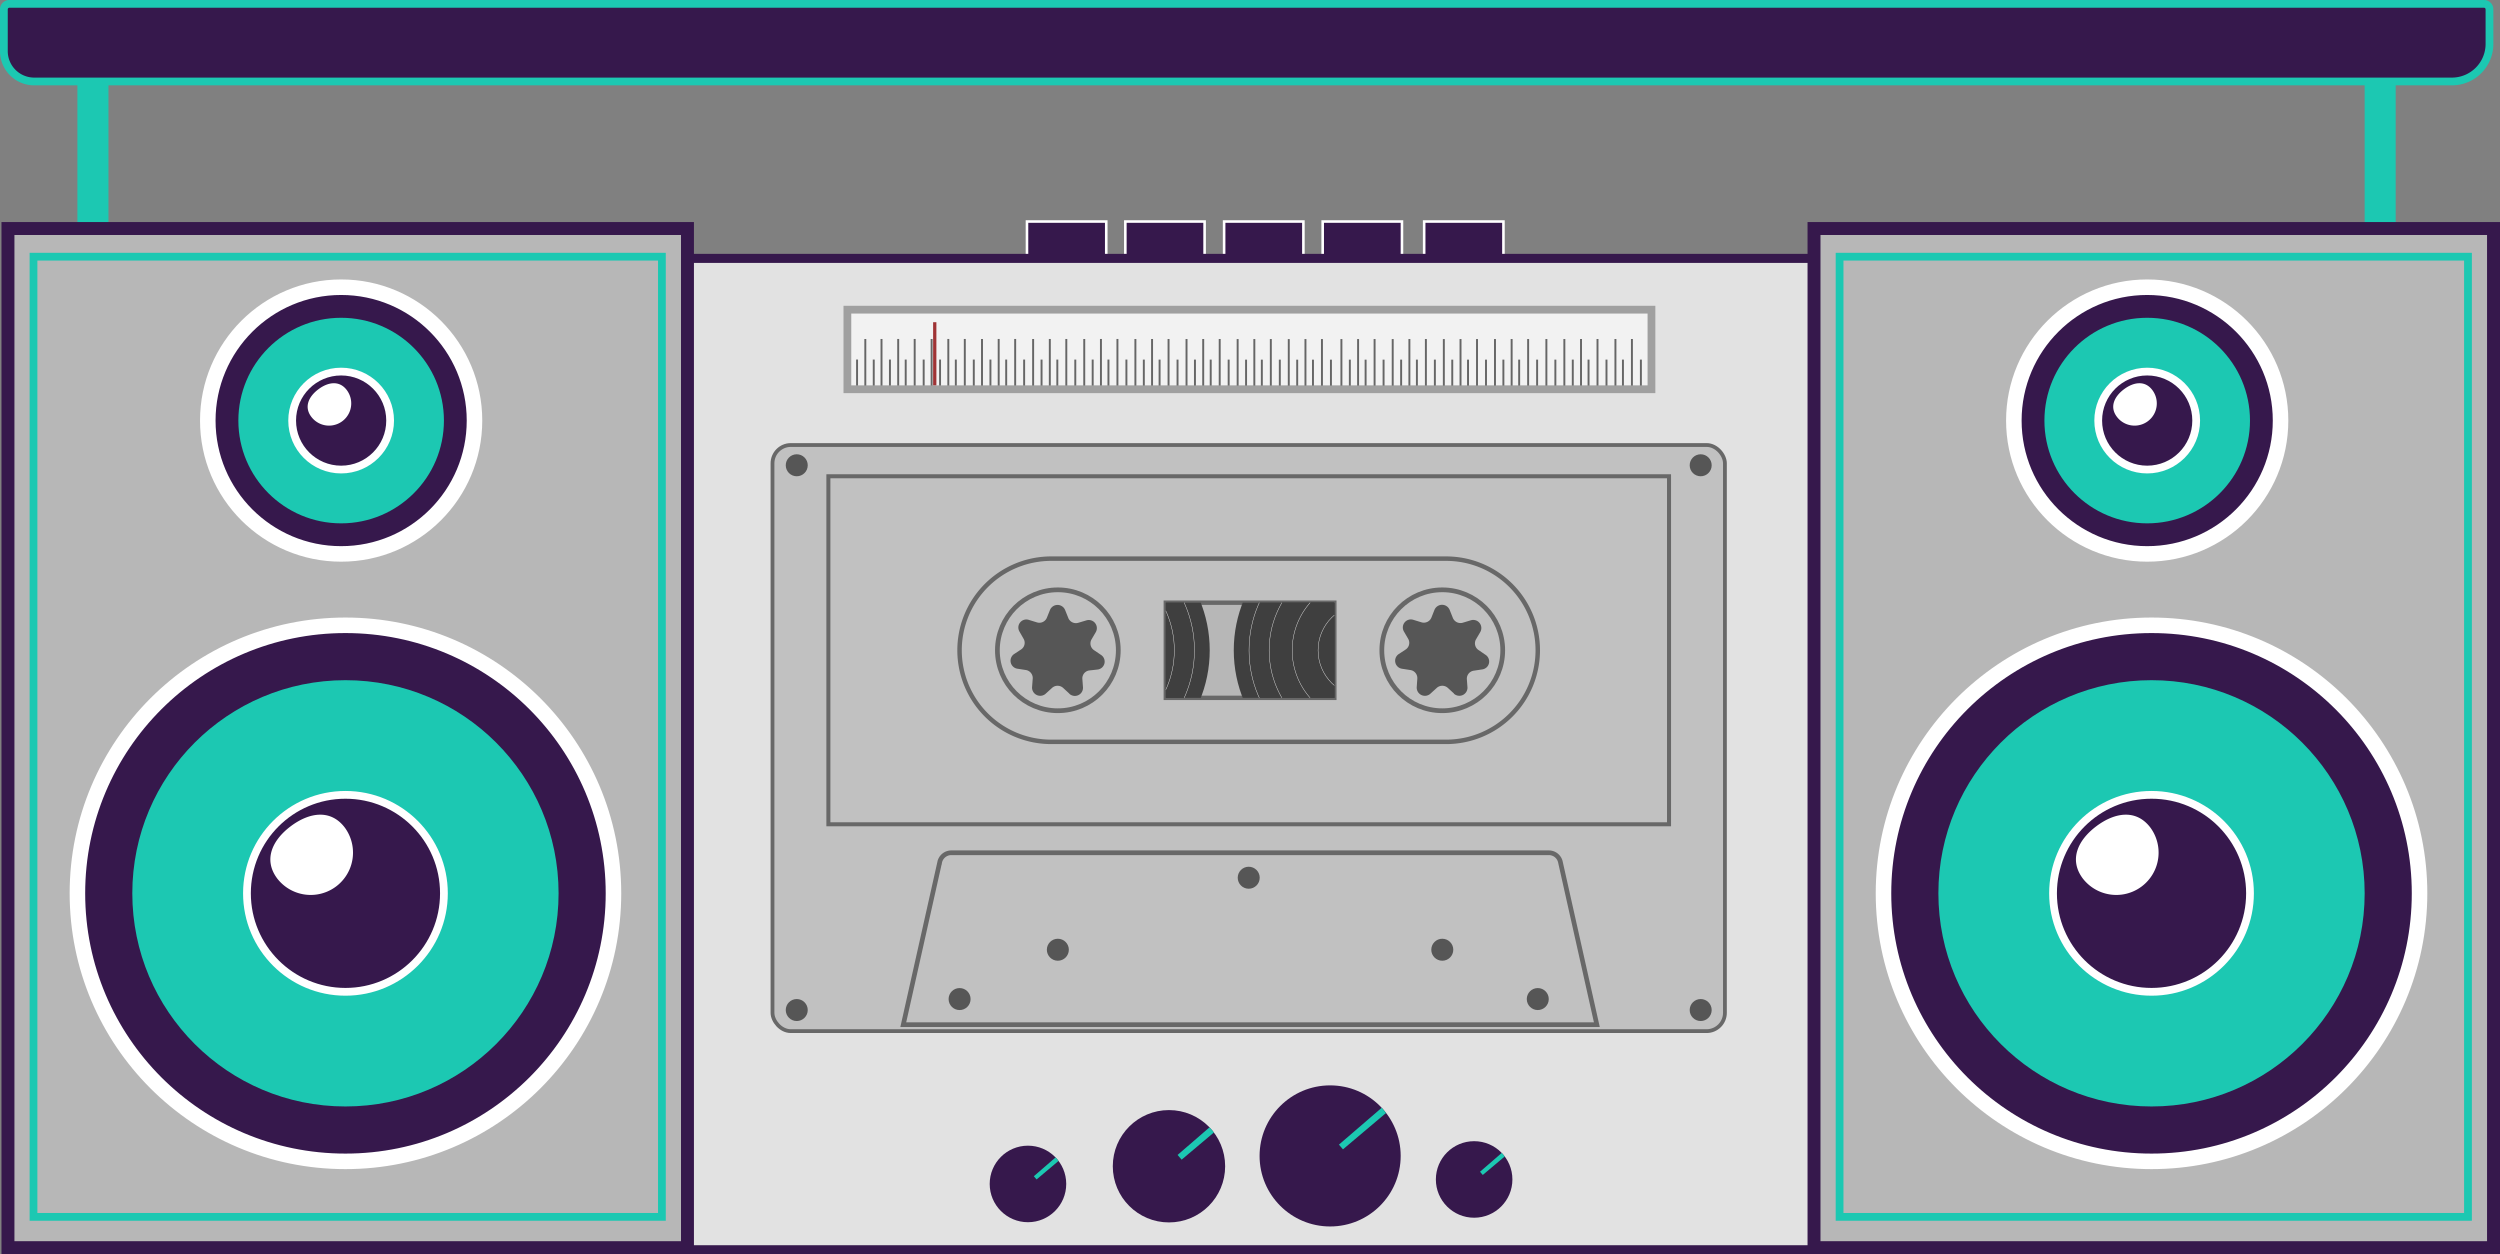 <svg id="Boombox" xmlns="http://www.w3.org/2000/svg" xmlns:xlink="http://www.w3.org/1999/xlink" viewBox="0 0 1168.72 586.36"><rect x="0" y="0" width="1168.72" height="586.36" fill="#808080" stroke="none"/><defs><style>.cls-1,.cls-7{fill:none;}.cls-2{fill:#1cc8b2;}.cls-11,.cls-3,.cls-4,.cls-8,.cls-9{fill:#36184c;}.cls-3,.cls-7{stroke:#1cc8b2;}.cls-12,.cls-15,.cls-16,.cls-17,.cls-18,.cls-19,.cls-21,.cls-24,.cls-3,.cls-4,.cls-5,.cls-6,.cls-7,.cls-8,.cls-9{stroke-miterlimit:10;}.cls-12,.cls-3,.cls-7,.cls-9{stroke-width:3.63px;}.cls-24,.cls-4,.cls-8,.cls-9{stroke:#fff;}.cls-4{stroke-width:1.21px;}.cls-5{fill:#e2e2e2;stroke-width:4.23px;}.cls-5,.cls-6{stroke:#36184c;}.cls-21,.cls-6{fill:#b7b7b7;}.cls-6{stroke-width:6.05px;}.cls-8{stroke-width:7.26px;}.cls-10{fill:#fff;}.cls-12{fill:#f2f2f2;stroke:#a0a0a0;}.cls-13{fill:#9f3335;}.cls-14{fill:#666;}.cls-15,.cls-16,.cls-17,.cls-18,.cls-19{fill:#c1c1c1;}.cls-15,.cls-16,.cls-17,.cls-18,.cls-19,.cls-21{stroke:#686868;}.cls-15{stroke-width:1.78px;}.cls-16{stroke-width:1.88px;}.cls-17{stroke-width:2.19px;}.cls-18{stroke-width:2.09px;}.cls-19{stroke-width:2.21px;}.cls-20{fill:#565656;}.cls-21{stroke-width:2.06px;}.cls-22{clip-path:url(#clip-path);}.cls-23,.cls-24{fill:#3f3f3f;}.cls-24{stroke-width:0.17px;}</style><clipPath id="clip-path" transform="translate(-426.42 -228.76)"><rect class="cls-1" x="971.42" y="510.51" width="78.78" height="44.49"/></clipPath></defs><title>boombox</title><g id="handle"><rect id="right_handle" data-name="right handle" class="cls-2" x="1105.44" y="38.09" width="14.51" height="68.73"/><rect id="left_handle" data-name="left handle" class="cls-2" x="36.19" y="38.09" width="14.51" height="68.73"/><path id="main_handle" data-name="main handle" class="cls-3" d="M4.36,1.81H1161.25a2.55,2.55,0,0,1,2.55,2.55V20.52a17.57,17.57,0,0,1-17.57,17.57H16A14.19,14.19,0,0,1,1.81,23.9V4.36A2.55,2.55,0,0,1,4.36,1.81Z"/></g><g id="buttons"><rect class="cls-4" x="480.1" y="103.56" width="37.06" height="19.07"/><rect class="cls-4" x="526.08" y="103.56" width="37.06" height="19.07"/><rect class="cls-4" x="572.26" y="103.56" width="37.06" height="19.07"/><rect class="cls-4" x="618.34" y="103.56" width="37.06" height="19.07"/><rect class="cls-4" x="665.78" y="103.56" width="37.06" height="19.07"/></g><rect id="main" class="cls-5" x="318.01" y="120.79" width="533.68" height="463.45"/><g id="left_speaker" data-name="left speaker"><rect id="speaker_main" data-name="speaker main" class="cls-6" x="3.72" y="106.83" width="317.66" height="476.44"/><rect id="speaker_line" data-name="speaker line" class="cls-7" x="15.66" y="120" width="293.77" height="448.87"/><g id="bottom_speaker" data-name="bottom speaker"><circle id="out_circle" data-name="out circle" class="cls-8" cx="161.49" cy="417.62" r="125.3"/><circle id="middle_circle" data-name="middle circle" class="cls-2" cx="161.49" cy="417.62" r="99.64"/><circle id="inner_circle" data-name="inner circle" class="cls-9" cx="161.49" cy="417.62" r="46.04"/><path id="shadow" class="cls-10" d="M556,639.43a19.78,19.78,0,0,0,31.67-23.7c-6.54-8.74-16.52-7.31-25.27-.76S549.46,630.68,556,639.43Z" transform="translate(-426.42 -228.76)"/></g><g id="top_speaker" data-name="top speaker"><circle id="out_circle-2" data-name="out circle" class="cls-8" cx="159.48" cy="196.61" r="62.34"/><circle id="middle_circle-2" data-name="middle circle" class="cls-2" cx="159.48" cy="196.61" r="48.05"/><circle id="inner_circle-2" data-name="inner circle" class="cls-9" cx="159.48" cy="196.61" r="22.9"/><path id="shadow-2" data-name="shadow" class="cls-10" d="M571.92,423.57a10.38,10.38,0,1,0,16.63-12.44c-3.44-4.59-8.68-3.84-13.27-.4S568.48,419,571.92,423.57Z" transform="translate(-426.42 -228.76)"/></g></g><g id="right_speaker" data-name="right speaker"><rect id="speaker_main-2" data-name="speaker main" class="cls-6" x="848.03" y="106.83" width="317.66" height="476.44"/><rect id="speaker_line-2" data-name="speaker line" class="cls-7" x="859.98" y="120" width="293.77" height="448.87"/><g id="bottom_speaker-2" data-name="bottom speaker"><circle id="out_circle-3" data-name="out circle" class="cls-8" cx="1005.81" cy="417.62" r="125.3"/><circle id="middle_circle-3" data-name="middle circle" class="cls-2" cx="1005.81" cy="417.62" r="99.64"/><circle id="inner_circle-3" data-name="inner circle" class="cls-9" cx="1005.81" cy="417.62" r="46.04"/><path id="shadow-3" data-name="shadow" class="cls-10" d="M1400.09,639.43a19.78,19.78,0,0,0,31.67-23.7c-6.54-8.74-16.52-7.31-25.27-.76S1393.55,630.68,1400.09,639.43Z" transform="translate(-426.42 -228.76)"/></g><g id="top_speaker-2" data-name="top speaker"><circle id="out_circle-4" data-name="out circle" class="cls-8" cx="1003.79" cy="196.61" r="62.34"/><circle id="middle_circle-4" data-name="middle circle" class="cls-2" cx="1003.79" cy="196.61" r="48.05"/><circle id="inner_circle-4" data-name="inner circle" class="cls-9" cx="1003.79" cy="196.61" r="22.9"/><path id="shadow-4" data-name="shadow" class="cls-10" d="M1416,423.57a10.38,10.38,0,1,0,16.63-12.44c-3.44-4.59-8.68-3.84-13.27-.4S1412.57,419,1416,423.57Z" transform="translate(-426.42 -228.76)"/></g></g><g id="knobs"><circle id="knob1" class="cls-11" cx="480.56" cy="553.48" r="17.89"/><path id="point1" class="cls-2" d="M919.88,769.84l-10.16,8.79,1.29,1.51,10.27-8.66c-.23-.29-.48-.6-.75-.91Z" transform="translate(-426.42 -228.76)"/><circle id="knob2" class="cls-11" cx="546.48" cy="545.21" r="26.26"/><path id="point2" class="cls-2" d="M991.85,755.77l-14.92,12.91,1.89,2.21,15.08-12.71c-.34-.43-.71-.88-1.1-1.34Z" transform="translate(-426.42 -228.76)"/><circle id="knob3" class="cls-11" cx="621.82" cy="540.38" r="32.98"/><path id="point3" class="cls-2" d="M1072.35,746.63l-20,17.23,1.89,2.21,20.13-17c-.34-.44-.7-.89-1.1-1.35S1072.66,747,1072.35,746.63Z" transform="translate(-426.42 -228.76)"/><circle id="knob4" class="cls-11" cx="689.14" cy="551.38" r="17.89"/><path id="point4" class="cls-2" d="M1128.47,767.74l-10.16,8.79,1.29,1.51,10.27-8.65c-.24-.3-.49-.61-.76-.92S1128.68,768,1128.47,767.74Z" transform="translate(-426.42 -228.76)"/></g><g id="radio_signal" data-name="radio signal"><rect class="cls-12" x="396.14" y="144.77" width="375.9" height="37.2"/><rect class="cls-13" x="436.22" y="150.63" width="1.53" height="29.51"/><rect class="cls-14" x="458.62" y="158.48" width="0.91" height="21.79"/><rect class="cls-14" x="462.56" y="168.09" width="0.91" height="12.16"/><rect class="cls-14" x="466.42" y="158.46" width="0.91" height="21.79"/><rect class="cls-14" x="469.93" y="168.09" width="0.91" height="12.16"/><rect class="cls-14" x="474.13" y="158.46" width="0.91" height="21.79"/><rect class="cls-14" x="478.32" y="168.09" width="0.91" height="12.16"/><rect class="cls-14" x="482.52" y="158.48" width="0.91" height="21.79"/><rect class="cls-14" x="486.46" y="168.1" width="0.91" height="12.16"/><rect class="cls-14" x="490.32" y="158.47" width="0.91" height="21.79"/><rect class="cls-14" x="493.83" y="168.1" width="0.91" height="12.16"/><rect class="cls-14" x="498.03" y="158.47" width="0.91" height="21.79"/><rect class="cls-14" x="502.23" y="168.1" width="0.91" height="12.16"/><rect class="cls-14" x="506.42" y="158.48" width="0.91" height="21.79"/><rect class="cls-14" x="510.36" y="168.09" width="0.91" height="12.16"/><rect class="cls-14" x="514.22" y="158.46" width="0.91" height="21.79"/><rect class="cls-14" x="517.73" y="168.09" width="0.91" height="12.16"/><rect class="cls-14" x="521.93" y="158.46" width="0.91" height="21.79"/><rect class="cls-14" x="526.13" y="168.09" width="0.91" height="12.16"/><rect class="cls-14" x="530.33" y="158.49" width="0.91" height="21.79"/><rect class="cls-14" x="534.27" y="168.11" width="0.91" height="12.16"/><rect class="cls-14" x="538.12" y="158.48" width="0.91" height="21.79"/><rect class="cls-14" x="541.64" y="168.11" width="0.91" height="12.16"/><rect class="cls-14" x="545.83" y="158.48" width="0.91" height="21.79"/><rect class="cls-14" x="550.03" y="168.11" width="0.91" height="12.16"/><rect class="cls-14" x="554.23" y="158.49" width="0.91" height="21.79"/><rect class="cls-14" x="558.17" y="168.11" width="0.91" height="12.16"/><rect class="cls-14" x="562.03" y="158.48" width="0.91" height="21.79"/><rect class="cls-14" x="565.54" y="168.11" width="0.91" height="12.16"/><rect class="cls-14" x="569.74" y="158.48" width="0.91" height="21.79"/><rect class="cls-14" x="573.93" y="168.11" width="0.91" height="12.16"/><rect class="cls-14" x="578.13" y="158.51" width="0.91" height="21.79"/><rect class="cls-14" x="582.07" y="168.13" width="0.91" height="12.16"/><rect class="cls-14" x="585.93" y="158.5" width="0.91" height="21.79"/><rect class="cls-14" x="589.44" y="168.13" width="0.91" height="12.16"/><rect class="cls-14" x="593.64" y="158.5" width="0.91" height="21.79"/><rect class="cls-14" x="597.84" y="168.13" width="0.91" height="12.16"/><rect class="cls-14" x="602.03" y="158.52" width="0.91" height="21.79"/><rect class="cls-14" x="605.97" y="168.14" width="0.91" height="12.16"/><rect class="cls-14" x="609.83" y="158.51" width="0.91" height="21.79"/><rect class="cls-14" x="613.34" y="168.14" width="0.91" height="12.16"/><rect class="cls-14" x="617.54" y="158.51" width="0.91" height="21.79"/><rect class="cls-14" x="621.74" y="168.14" width="0.91" height="12.16"/><rect class="cls-14" x="626.64" y="158.51" width="0.91" height="21.79"/><rect class="cls-14" x="630.58" y="168.13" width="0.91" height="12.16"/><rect class="cls-14" x="634.44" y="158.5" width="0.91" height="21.79"/><rect class="cls-14" x="637.95" y="168.13" width="0.91" height="12.16"/><rect class="cls-14" x="642.15" y="158.5" width="0.91" height="21.79"/><rect class="cls-14" x="646.35" y="168.13" width="0.91" height="12.16"/><rect class="cls-14" x="650.62" y="158.51" width="0.91" height="21.79"/><rect class="cls-14" x="654.56" y="168.12" width="0.91" height="12.16"/><rect class="cls-14" x="658.42" y="158.49" width="0.91" height="21.79"/><rect class="cls-14" x="661.93" y="168.12" width="0.91" height="12.16"/><rect class="cls-14" x="666.13" y="158.49" width="0.91" height="21.79"/><rect class="cls-14" x="670.33" y="168.12" width="0.91" height="12.16"/><rect class="cls-14" x="674.52" y="158.51" width="0.91" height="21.79"/><rect class="cls-14" x="678.46" y="168.13" width="0.91" height="12.16"/><rect class="cls-14" x="682.32" y="158.5" width="0.91" height="21.79"/><rect class="cls-14" x="685.83" y="168.13" width="0.91" height="12.16"/><rect class="cls-14" x="690.03" y="158.5" width="0.91" height="21.79"/><rect class="cls-14" x="694.23" y="168.13" width="0.91" height="12.16"/><rect class="cls-14" x="698.43" y="158.5" width="0.91" height="21.79"/><rect class="cls-14" x="702.36" y="168.12" width="0.91" height="12.16"/><rect class="cls-14" x="706.22" y="158.49" width="0.91" height="21.79"/><rect class="cls-14" x="709.74" y="168.12" width="0.91" height="12.16"/><rect class="cls-14" x="713.93" y="158.49" width="0.91" height="21.79"/><rect class="cls-14" x="718.13" y="168.12" width="0.91" height="12.16"/><rect class="cls-14" x="722.46" y="158.49" width="0.91" height="21.79"/><rect class="cls-14" x="726.66" y="168.12" width="0.91" height="12.16"/><rect class="cls-14" x="730.86" y="158.49" width="0.91" height="21.79"/><rect class="cls-14" x="734.8" y="168.11" width="0.91" height="12.16"/><rect class="cls-14" x="738.65" y="158.48" width="0.91" height="21.79"/><rect class="cls-14" x="742.17" y="168.11" width="0.91" height="12.16"/><rect class="cls-14" x="746.36" y="158.48" width="0.91" height="21.79"/><rect class="cls-14" x="750.56" y="168.11" width="0.91" height="12.16"/><rect class="cls-14" x="754.74" y="158.48" width="0.91" height="21.79"/><rect class="cls-14" x="758.25" y="168.11" width="0.91" height="12.16"/><rect class="cls-14" x="762.45" y="158.48" width="0.91" height="21.79"/><rect class="cls-14" x="766.64" y="168.11" width="0.91" height="12.16"/><rect class="cls-14" x="435.07" y="158.48" width="0.91" height="21.79"/><rect class="cls-14" x="439.01" y="168.09" width="0.91" height="12.16"/><rect class="cls-14" x="442.87" y="158.46" width="0.91" height="21.79"/><rect class="cls-14" x="446.38" y="168.09" width="0.91" height="12.16"/><rect class="cls-14" x="450.58" y="158.46" width="0.91" height="21.79"/><rect class="cls-14" x="454.78" y="168.09" width="0.91" height="12.16"/><rect class="cls-14" x="411.64" y="158.47" width="0.91" height="21.79"/><rect class="cls-14" x="415.58" y="168.09" width="0.91" height="12.16"/><rect class="cls-14" x="419.44" y="158.46" width="0.91" height="21.79"/><rect class="cls-14" x="422.95" y="168.09" width="0.91" height="12.16"/><rect class="cls-14" x="427.15" y="158.46" width="0.91" height="21.79"/><rect class="cls-14" x="431.35" y="168.09" width="0.91" height="12.16"/><rect class="cls-14" x="404.07" y="158.48" width="0.91" height="21.79"/><rect class="cls-14" x="408.01" y="168.09" width="0.91" height="12.16"/><rect class="cls-14" x="400.21" y="168.08" width="0.91" height="12.16"/></g><g id="blue_tape" data-name="blue tape"><rect class="cls-15" x="361.13" y="208.04" width="445.25" height="274" rx="8.56"/><rect class="cls-16" x="387.26" y="222.65" width="392.99" height="162.69"/><path class="cls-17" d="M1172.93,707.79H848.69l17-75.81a5.56,5.56,0,0,1,5.24-4.56H1150.7a5.54,5.54,0,0,1,5.24,4.56Z" transform="translate(-426.42 -228.76)"/><path class="cls-18" d="M917.85,489.92h184.63a42.84,42.84,0,0,1,42.83,42.83h0a42.83,42.83,0,0,1-42.83,42.82H917.85A42.83,42.83,0,0,1,875,532.75h0A42.84,42.84,0,0,1,917.85,489.92Z" transform="translate(-426.42 -228.76)"/><circle class="cls-19" cx="494.53" cy="304" r="28.26"/><circle class="cls-19" cx="674.25" cy="304" r="28.26"/><g id="outside-4"><circle class="cls-20" cx="372.47" cy="217.51" r="5.14"/><circle class="cls-20" cx="795.05" cy="217.51" r="5.14"/><circle class="cls-20" cx="372.47" cy="472.18" r="5.14"/><circle class="cls-20" cx="795.05" cy="472.18" r="5.14"/></g><g id="inside-4"><circle class="cls-20" cx="583.76" cy="410.33" r="5.14"/><circle class="cls-20" cx="448.6" cy="467.05" r="5.14"/><circle class="cls-20" cx="494.53" cy="443.99" r="5.14"/><circle class="cls-20" cx="674.25" cy="443.99" r="5.14"/><circle class="cls-20" cx="718.89" cy="467.05" r="5.14"/></g><path id="left-4" class="cls-20" d="M926.3,553l-2.9-2.67a3.85,3.85,0,0,0-5.14,0l-2.89,2.63a3.81,3.81,0,0,1-5.4-.09,3.85,3.85,0,0,1-1.06-3l.3-3.89a3.81,3.81,0,0,0-3.24-4l-3.91-.6a3.77,3.77,0,0,1-1.57-6.85l3.29-2.16a3.72,3.72,0,0,0,1.14-5L903,524a3.74,3.74,0,0,1,4.42-5.44l3.77,1.16a3.79,3.79,0,0,0,4.62-2.16l1.46-3.63a3.82,3.82,0,0,1,7.07,0l1.46,3.63a3.83,3.83,0,0,0,4.69,2.35l3.79-1.13a3.78,3.78,0,0,1,4.73,2.49,3.73,3.73,0,0,1-.32,3l-2,3.42a3.77,3.77,0,0,0,1.15,5l3.27,2.22a3.73,3.73,0,0,1-1.57,6.85l-3.91.43a3.74,3.74,0,0,0-3.22,4l.29,3.89a3.8,3.8,0,0,1-6.38,3Z" transform="translate(-426.42 -228.76)"/><path id="right-4" class="cls-20" d="M1106.16,553l-2.91-2.67a3.85,3.85,0,0,0-5.14,0l-2.89,2.63a3.83,3.83,0,0,1-6.49-3.08L1089,546a3.81,3.81,0,0,0-3.22-4l-3.9-.6a3.77,3.77,0,0,1-1.6-6.85l3.29-2.16a3.73,3.73,0,0,0,1.15-5l-2-3.43a3.76,3.76,0,0,1,4.42-5.44l3.78,1.16a3.82,3.82,0,0,0,4.66-2.19l1.44-3.63a3.84,3.84,0,0,1,7.09,0l1.45,3.63a3.85,3.85,0,0,0,4.7,2.38l3.76-1.13a3.79,3.79,0,0,1,4.42,5.48l-2,3.42a3.76,3.76,0,0,0,1.17,5l3.25,2.22a3.73,3.73,0,0,1-1.57,6.85l-3.91.59a3.77,3.77,0,0,0-3.22,4l.29,3.89a3.8,3.8,0,0,1-6.37,2.84Z" transform="translate(-426.42 -228.76)"/><rect class="cls-21" x="545" y="281.75" width="78.78" height="44.49"/><g class="cls-22"><circle class="cls-23" cx="637.8" cy="304" r="61.03"/><circle class="cls-24" cx="637.8" cy="304" r="53.89"/><circle class="cls-24" cx="637.8" cy="304" r="44.49"/><circle class="cls-24" cx="637.8" cy="304" r="33.72"/><circle class="cls-24" cx="637.8" cy="304" r="21.61"/></g><g class="cls-22"><circle class="cls-23" cx="504.5" cy="304" r="61.03"/><circle class="cls-24" cx="504.5" cy="304" r="53.89"/><circle class="cls-24" cx="504.5" cy="304" r="44.49"/><circle class="cls-24" cx="504.5" cy="304" r="33.72"/><circle class="cls-24" cx="504.5" cy="304" r="21.61"/></g></g></svg>